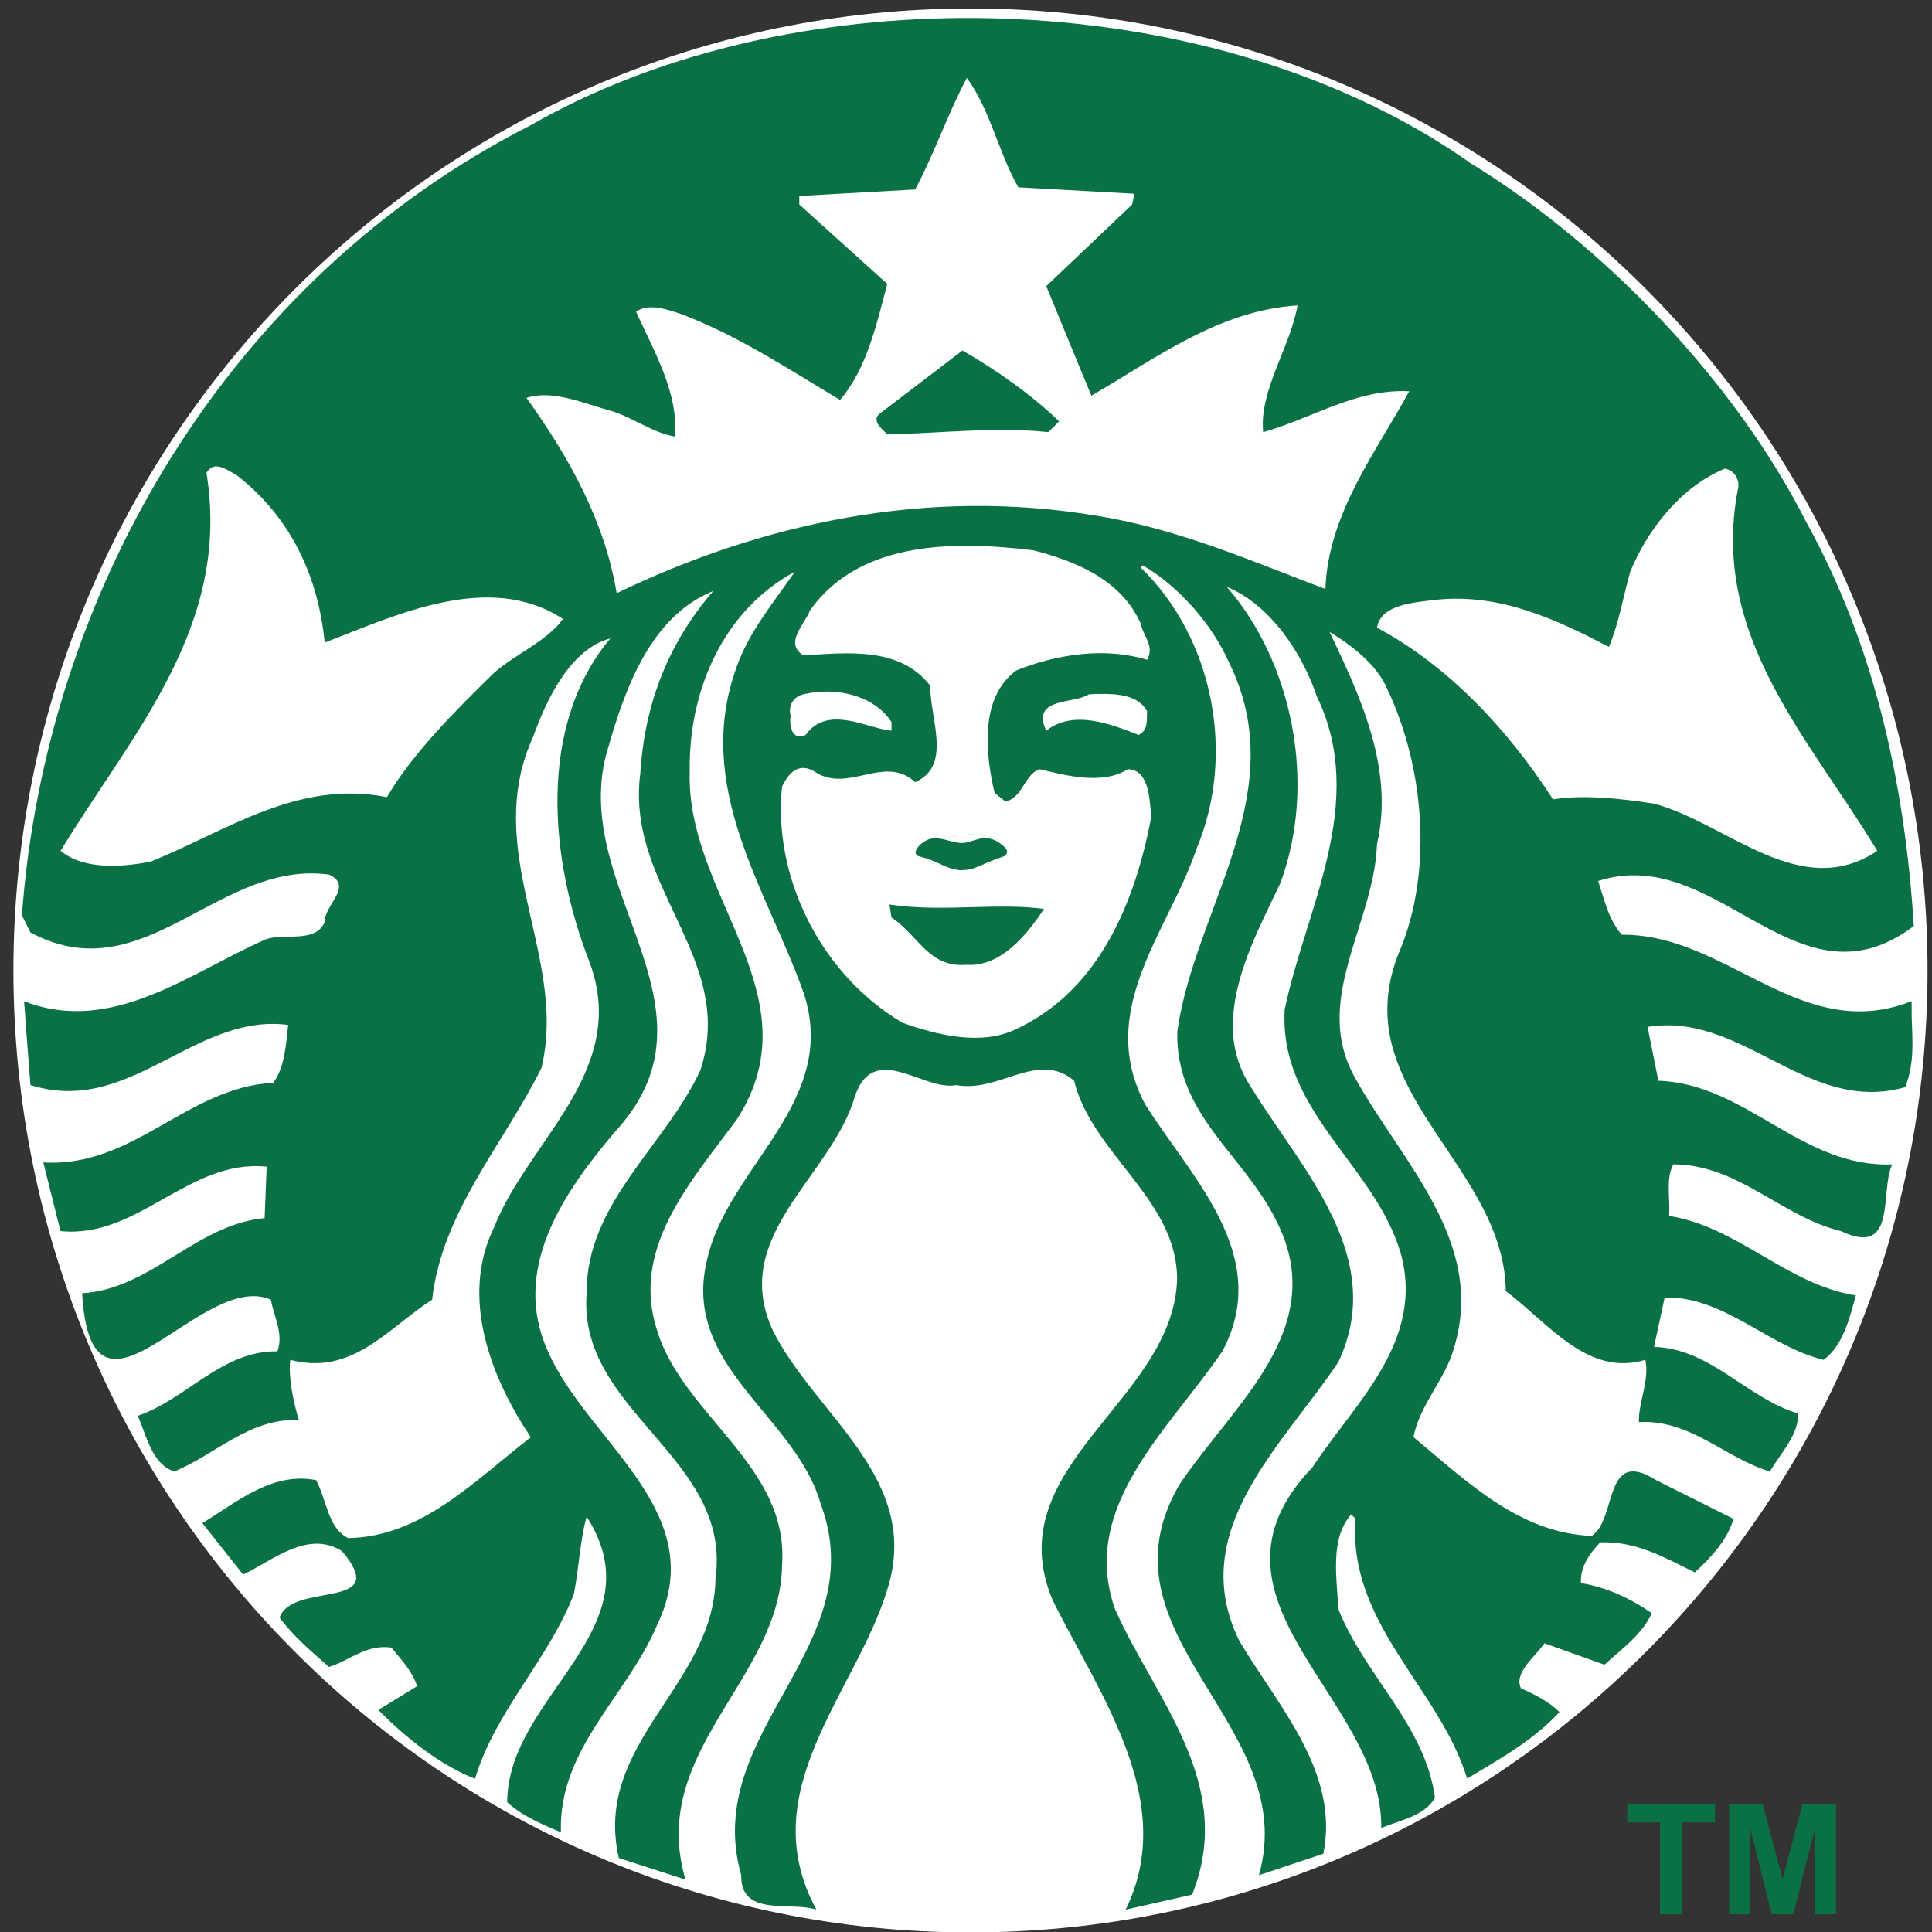 <?xml version="1.0" encoding="utf-8"?>
<!DOCTYPE svg PUBLIC "-//W3C//DTD SVG 1.1//EN" "http://www.w3.org/Graphics/SVG/1.1/DTD/svg11.dtd">
<svg version="1.1" id="Layer_1" xmlns="http://www.w3.org/2000/svg" xmlns:xlink="http://www.w3.org/1999/xlink" x="0px" y="0px" width="216px" height="216px" viewBox="0 0 216 216" enable-background="new 0 0 216 216" xml:space="preserve">
<rect x="0" y="0" width="216" height="216" fill="#333333" stroke="none"/>
<g id="surface1">
	<path fill="#FFFFFF" d="M215.5,108.496c0,59.398-47.908,107.55-107,107.55c-59.096,0-107-48.151-107-107.55
		C1.5,49.102,49.404,0.95,108.5,0.95C167.592,0.95,215.5,49.102,215.5,108.496"/>
	<path fill="#097143" d="M103.766,94.647c0.154,0.644-0.396,1.604,0.474,1.928c0.853-0.188,1.937-0.098,3.058-0.008
		c2.239,0.179,4.619,0.358,5.575-1.672c-0.998-1.118-2.632-1.625-4.338-1.625C106.824,93.27,105.05,93.769,103.766,94.647
		 M99.441,101.126l0.23,1.45c3.126,2.081,4.09,5.613,8.419,5.293c3.838,0.226,6.717-3.37,8.632-6.249
		c-2.482-0.345-5.225-0.269-8.039-0.196C105.613,101.51,102.452,101.591,99.441,101.126 M184.907,89.845
		c8.159,2.162,16.339,11.046,24.976,5.284c-7.519-12.483-18.715-24.012-15.602-40.334c0.324-1.117-0.396-2.243-1.429-2.401
		c-4.883,1.992-8.662,6.803-10.59,11.528c-0.797,2.794-1.267,5.767-2.384,8.398c-5.848-3.041-12.083-5.988-19.21-5.276
		c-2.563,0.32-6.248,0.491-6.722,3.126c8.083,4.32,14.728,11.528,19.684,19.201C177.081,88.813,181.308,89.291,184.907,89.845
		 M157.552,43.745c-5.929-0.312-10.889,3.049-16.326,4.572c-0.478-4.632,3.041-9.523,3.843-14.172
		c-8.799,0.563-15.768,5.864-23.049,10.095c-1.685-4.073-3.377-8.163-5.049-12.249l9.604-9.127l0.243-1.203l-12.97-0.721
		c-2.235-3.915-3.114-8.632-5.754-12.232c-2.162,4.082-3.612,8.402-5.775,12.475l-12.957,0.725v0.955l9.835,8.88
		c-1.203,4.563-2.32,9.524-5.276,12.97c-5.762-3.45-11.443-7.204-17.759-9.601c-1.519-0.49-3.685-1.288-5.046-0.247
		c1.996,4.401,4.794,9.14,4.325,13.942c-2.644-0.482-4.721-2.18-7.204-2.892c-2.968-0.81-6.491-2.393-9.374-1.429
		c4.807,6.717,8.726,13.75,10.082,21.833c15.93-7.689,34.513-11.916,53.799-8.632c9.042,1.442,17.354,5.123,25.437,8.159
		C148.501,57.363,153.862,50.552,157.552,43.745 M122.707,77.583c-0.316,0.004-0.627,0.021-0.938,0.034
		c-1.677,1.118-6.564,0.312-4.798,4.078c3.04-2.41,7.284-0.721,10.325,0.473c1.122-0.559,0.879-1.676,0.955-2.644
		C127.271,77.707,124.941,77.536,122.707,77.583 M127.526,69.689c-2.235-4.96-7.357-6.969-12.006-8.167
		c-2.278-0.282-4.645-0.474-6.991-0.495c-0.439-0.004-0.878-0.008-1.313,0c-6.56,0.132-12.829,1.817-16.659,7.217
		c-0.55,1.522-2.964,3.664-0.721,5.033c5.041-0.324,10.794-0.956,14.155,3.369c0,3.847,2.482,8.961-1.676,10.803
		c-1.796-1.664-3.766-1.224-5.771-0.785c-1.843,0.405-3.711,0.806-5.506-0.418c-1.766-1.041-2.879,0.175-3.604,1.693
		c-1.041,9.92,4.154,20.869,13.435,26.392c3.762,1.356,8.819,2.648,12.743,0.721c9.443-4.396,13.354-14.475,15.111-23.76
		c-0.234-1.766-0.149-5.208-2.632-5.293c-2.798,1.774-6.879,0.725-9.844,0c-1.757,0.567-1.838,3.135-3.834,3.621l-1.215-0.973
		c-1.041-4.393-1.686-10.637,2.4-13.678c4.568-1.842,9.93-2.648,14.65-1.203C129.13,72.248,127.77,71.049,127.526,69.689
		 M88.391,80.001c-0.158,1.037,0.081,2.883,1.676,2.167c2.486-3.442,6.883-0.716,9.604-0.473v-0.968
		c-1.493-2.346-4.559-3.523-7.677-3.403c-0.721,0.025-1.45,0.128-2.154,0.294C88.796,77.848,88.071,78.803,88.391,80.001
		 M62.937,69.198c-8.321-5.446-18.876-0.32-26.635,2.645c-0.721-7.285-3.676-13.921-9.848-18.724
		c-0.597-0.298-1.425-0.925-2.171-0.972c-0.444-0.03-0.87,0.153-1.199,0.725c2.794,17.201-8.389,29.207-16.313,42.253
		c2.64,2.158,6.879,1.834,10.078,1.203c8.402-3.361,16.403-9.208,26.409-7.204c2.956-5.042,7.929-9.925,12.002-13.925
		C57.751,73.041,61.171,71.676,62.937,69.198 M213.73,113.737c0.081,2.709,0.337,5.037-0.722,7.81
		c-5.749,1.634-10.466-0.78-15.183-3.194c-4.278-2.188-8.564-4.376-13.623-3.545l1.203,6.019c9.839,0.324,15.989,9.763,26.157,9.353
		c-1.446,2.888,0.644,10.492-5.754,7.451c-6.645-1.595-11.447-7.451-18.728-7.451c-0.878,1.617-0.324,3.848-0.478,5.758
		c7.682,1.203,13.205,7.694,20.882,8.893c-0.721,2.641-1.438,5.592-3.6,7.204c-6.244-1.522-11.123-7.132-17.772-6.97l-1.19,5.523
		c6.321,0.162,10.407,5.754,16.088,7.434c0.153,2.329-1.928,4.415-3.131,6.496c-5.041-1.519-8.884-5.848-14.646-5.527
		c-0.081-2.171,1.207-4.636,0.721-6.956c-6.47,1.923-10.808-4.086-15.605-7.694c-0.137-11.801-12.561-19.547-13.217-30.602
		c-0.124-2.205,0.209-4.555,1.215-7.084c4.082-9.442,2.803-21.7-1.676-30.503c-1.36-2.312-3.771-4.146-6.018-5.506
		c3.283,6.969,7.288,15.196,5.292,23.76c-0.234,6.611-4.133,12.961-4.175,19.333c-0.018,2.273,0.465,4.547,1.774,6.842
		c5.203,9.374,14.568,18.249,11.05,30.008c-0.972,3.612-3.851,6.402-4.571,10.078c6.09,5.046,11.848,10.727,19.926,11.047
		c2.879-1.834,1.279-9.993,7.203-6.231l8.649,4.324c-0.631,2.316-2.571,4.394-4.324,5.984c-3.284-1.596-6.483-3.511-10.573-3.356
		c-1.207,1.283-2.243,2.721-2.153,4.555c2.879,0.474,5.519,1.689,7.924,3.374c-1.117,2.405-3.288,3.91-5.293,5.753l-6.709-2.396
		c-1.117,1.599-3.445,3.284-2.627,5.045c1.515,0.648,3.194,1.522,4.308,2.645c-2.964,3.203-6.717,5.263-10.325,7.434
		c-3.113-10.167-13.362-17.299-12.479-29.053l-0.478-0.478c-2.41,2.712-1.604,7.041-1.45,10.556
		c2.883,7.365,9.763,13.055,10.808,21.129c-1.207,2.077-3.92,2.49-6.005,3.373c0.238-14.561-21.842-25.603-7.682-40.334
		c4.722-7.207,12.637-14.091,9.831-24.024c-2.879-9.583-13.06-15.524-12.97-26.272l0.017-0.836
		c2.316-11.208,9.361-23.133,3.6-35.054c-1.607-4.798-5.194-10.245-10.078-12.253c7.28,8.334,10.168,21.926,6.001,33.135
		c-2.099,4.461-4.985,9.771-5.275,15.013h-0.018c-0.158,2.737,0.405,5.459,2.171,8.039c5.527,8.97,15.124,18.817,9.601,30.503
		c-6.239,9.357-17.124,18.877-11.046,31.203c4.401,7.365,11.208,14.71,9.374,23.76l-7.203,2.401
		c4.802-16.881-18.729-26.801-8.88-43.687c6.082-9.041,16.962-17.528,10.803-29.53c-3.681-7.438-11.285-11.84-11.046-21.133
		l0.26-1.557c2.479-13.179,12.496-25.654,5.493-39.742c-1.842-4.158-5.519-8.397-9.604-10.799l-0.243,0.243
		c8.163,7.924,10.649,20.958,6.244,31.437c-2.052,6.15-6.56,12.275-7.477,18.86c-0.439,3.104-0.072,6.329,1.728,9.72
		c5.199,8.235,14.317,16.971,8.628,27.62c-5.992,8.794-15.998,17.35-12.006,28.788c4.405,10.006,13.597,19.543,8.632,31.949
		l-7.43,1.681c5.92-12.096-2.955-24.093-8.154-34.581c-6.329-15.047,13.588-22.25,13.908-36.009
		c-0.077-8.876-9.516-13.917-11.512-22.08c-2.413-2.038-4.883-1.186-7.506-0.332c-1.813,0.588-3.702,1.177-5.694,0.81
		c-1.267,0.256-2.772-0.281-4.282-0.818c-2.798-0.989-5.621-1.983-7.016,2.021c-2.563,9.037-14.241,15.683-9.11,26.404
		c4.883,9.523,16.638,16.488,12.709,28.818C95.68,189.254,84.07,200.215,91.27,213.5c-2.956-0.96-8.483,0.874-8.402-3.852
		c-4.559-16.083,14.885-25.453,8.88-41.532c-2.798-9.844-15.529-15.286-12.727-27.13c2.073-9.749,13.012-16.565,11.477-27.244
		c-0.124-0.896-0.341-1.809-0.657-2.764c-4.086-11.52-12.416-23.048-7.451-36.5c1.365-3.843,4.09-7.123,6.479-10.556
		c-7.92,4.244-11.917,13.209-11.754,22.327c-0.345,9.92,6.982,18.417,8.022,27.493c0.414,3.663-0.188,7.416-2.747,11.392
		c-5.195,7.054-11.993,14.492-8.875,23.777c2.96,9.37,14.646,15.042,13.925,25.931c-0.081,12.876-15.047,20.895-10.803,35.302
		l-7.451-2.414c-2.956-12.804,10.645-19.351,10.803-31.194c1.923-13.618-15.444-18.672-14.403-31.944
		c-0.073-10.091,8.803-16.476,12.727-24.963c0.674-2.064,0.896-4.014,0.806-5.886c-0.482-9.379-8.935-16.715-7.532-27.262
		c0.474-7.762,3.114-14.565,8.155-20.404c-6.956,2.798-9.831,10.808-11.754,17.529c-3.335,10.782,4.627,20.476,5.425,30.141
		c0.354,4.265-0.687,8.505-4.7,12.838c-5.766,6.794-11.614,15.366-7.451,24.502c4.41,10.069,18.258,17.913,12.249,30.478
		c-3.276,7.929-11.124,13.926-10.799,23.287c-2.081-0.883-4.235-1.762-6.005-3.356c0-11.921,16.962-19.367,8.88-31.933
		c-0.717,2.479-0.87,5.848-1.429,8.649c-2.806,7.285-8.803,13.115-11.05,20.651c-3.753-1.45-7.681-4.495-10.803-7.694l4.329-2.648
		c-0.482-1.604-1.762-2.964-2.879-4.32c-2.811-0.396-4.653,1.446-6.969,2.167c-2-1.762-3.932-3.365-5.527-5.523
		c1.438-4.09,12.654-0.712,6.973-7.434c-3.838-2.397-7.689,1.027-11.05,2.627l-4.555-5.753c3.924-2.397,7.835-5.767,12.709-4.803
		c1.203,2.167,1.284,5.353,3.6,6.479c8.249-0.162,14.087-6.394,20.408-11.276c-4.406-6.556-7.993-15.605-4.077-23.53
		c3.135-7.941,11.302-14.633,11.673-23.415c0.085-1.996-0.226-4.099-1.1-6.363c-4.32-11.123-5.843-26.161,2.401-36.009
		c-4.482,1.207-7.126,6.794-8.649,11.034c-4.956,10.863,1.309,20.928,1.527,31.339c0.03,1.873-0.124,3.749-0.576,5.643
		c-4.244,8.561-11.119,16.07-12.232,25.927c-4.883,3.114-8.893,8.561-15.853,6.722c-0.243,1.839,0.316,4.641,0.956,6.727
		c-5.519-0.235-9.281,3.834-13.925,5.753c-2.474-0.793-3.122-3.992-4.077-6.231c5.438-1.838,9.361-7.288,15.605-7.203
		c0.721-2.009-0.409-3.852-0.725-5.767c-2.99-1.33-6.653,0.892-10.086,3.109c-5.489,3.544-10.39,7.093-11.025-3.834
		c7.758-0.482,12.718-7.686,20.404-8.402l0.23-5.753c-4.363-0.439-7.946,1.578-11.528,3.6s-7.165,4.043-11.524,3.604l-1.923-7.681
		c10.086,0.631,16.096-8.411,25.701-8.897c1.275-1.676,1.429-4.158,1.676-6.474c-4.841-0.632-8.978,1.505-13.128,3.638
		c-4.836,2.495-9.69,4.985-15.682,3.084c0,0-0.38-4.837-0.589-7.563h0.017c-0.077-1.066-0.149-1.808-0.149-1.808
		c9.92,3.851,18.642-3.276,27.129-6.957c2.158-0.644,5.523,0.473,6.496-1.924c-0.085-1.842,3.271-3.992,0.478-5.275
		c-5.378-0.734-9.976,1.663-14.492,4.06c-5.907,3.139-11.678,6.274-18.89,2.414l-0.956-1.923
		c2.648-36.167,23.048-71.136,56.895-88.341C73.049,6.149,90.08,2.157,107.254,2.016c20.732-0.175,41.673,5.263,57.257,16.292
		c15.128,9.28,29.6,24.575,37.455,40.104c7.511,13.605,10.97,28.866,12.002,45.119c-7.263,5.485-13.2,2.043-19.32-1.399
		c-4.947-2.781-10.01-5.562-15.98-3.633c0.721,2.081,1.117,4.239,2.644,6c4.969-0.034,9.289,2.124,13.542,4.287
		c5.894,2.994,11.664,5.983,18.868,3.144L213.73,113.737 M107.604,39.186c3.771,2.171,7.762,4.964,10.803,7.924l-1.194,1.203
		c-6-0.64-12.321,0.158-18.011,0.248c-0.635-0.644-1.915-1.604-0.721-2.41L107.604,39.186"/>
	<path fill="#FFFFFF" d="M116.991,99.083H99.445v-7.212h17.546V99.083 M105.455,96.469c0.576,0,1.203,0.047,1.843,0.098
		c0.635,0.051,1.284,0.102,1.907,0.102c1.569,0,2.985-0.32,3.668-1.774c-0.998-1.118-2.632-1.625-4.338-1.625
		c-1.71,0-3.484,0.499-4.769,1.377c0.154,0.644-0.396,1.604,0.474,1.928C104.606,96.494,105.016,96.469,105.455,96.469"/>
	<path fill="#FDFEFF" d="M109.204,96.669c-0.623,0-1.271-0.051-1.907-0.102c-0.64-0.051-1.267-0.098-1.843-0.098
		c-0.439,0-0.849,0.025-1.215,0.106c-0.87-0.324-0.32-1.284-0.474-1.928c1.284-0.878,3.058-1.377,4.769-1.377
		c1.706,0,3.34,0.507,4.338,1.625C112.189,96.349,110.773,96.669,109.204,96.669"/>
	<path fill="#097143" d="M102.687,95.727c2.269,0.538,2.832,1.343,4.623,1.565c1.902-0.034,1.629-0.418,4.952-1.565
		c0.218-0.077,0.521-0.559,0.145-0.93c-2.06-2.047-3.488-0.584-4.781-0.546c-1.714,0.021-3.327-1.467-5.002,0.465
		C102.337,95.108,102.188,95.496,102.687,95.727"/>
	<path fill="#097143" d="M185.59,214.012v-10.271h-3.668v-2.09h9.818v2.09h-3.655v10.271H185.59"/>
	<path fill="#097143" d="M193.326,214.012v-12.36h3.736l2.239,8.433l2.218-8.433h3.744v12.36h-2.315v-9.729l-2.457,9.729h-2.401
		l-2.443-9.729v9.729H193.326"/>
</g>

</svg>
